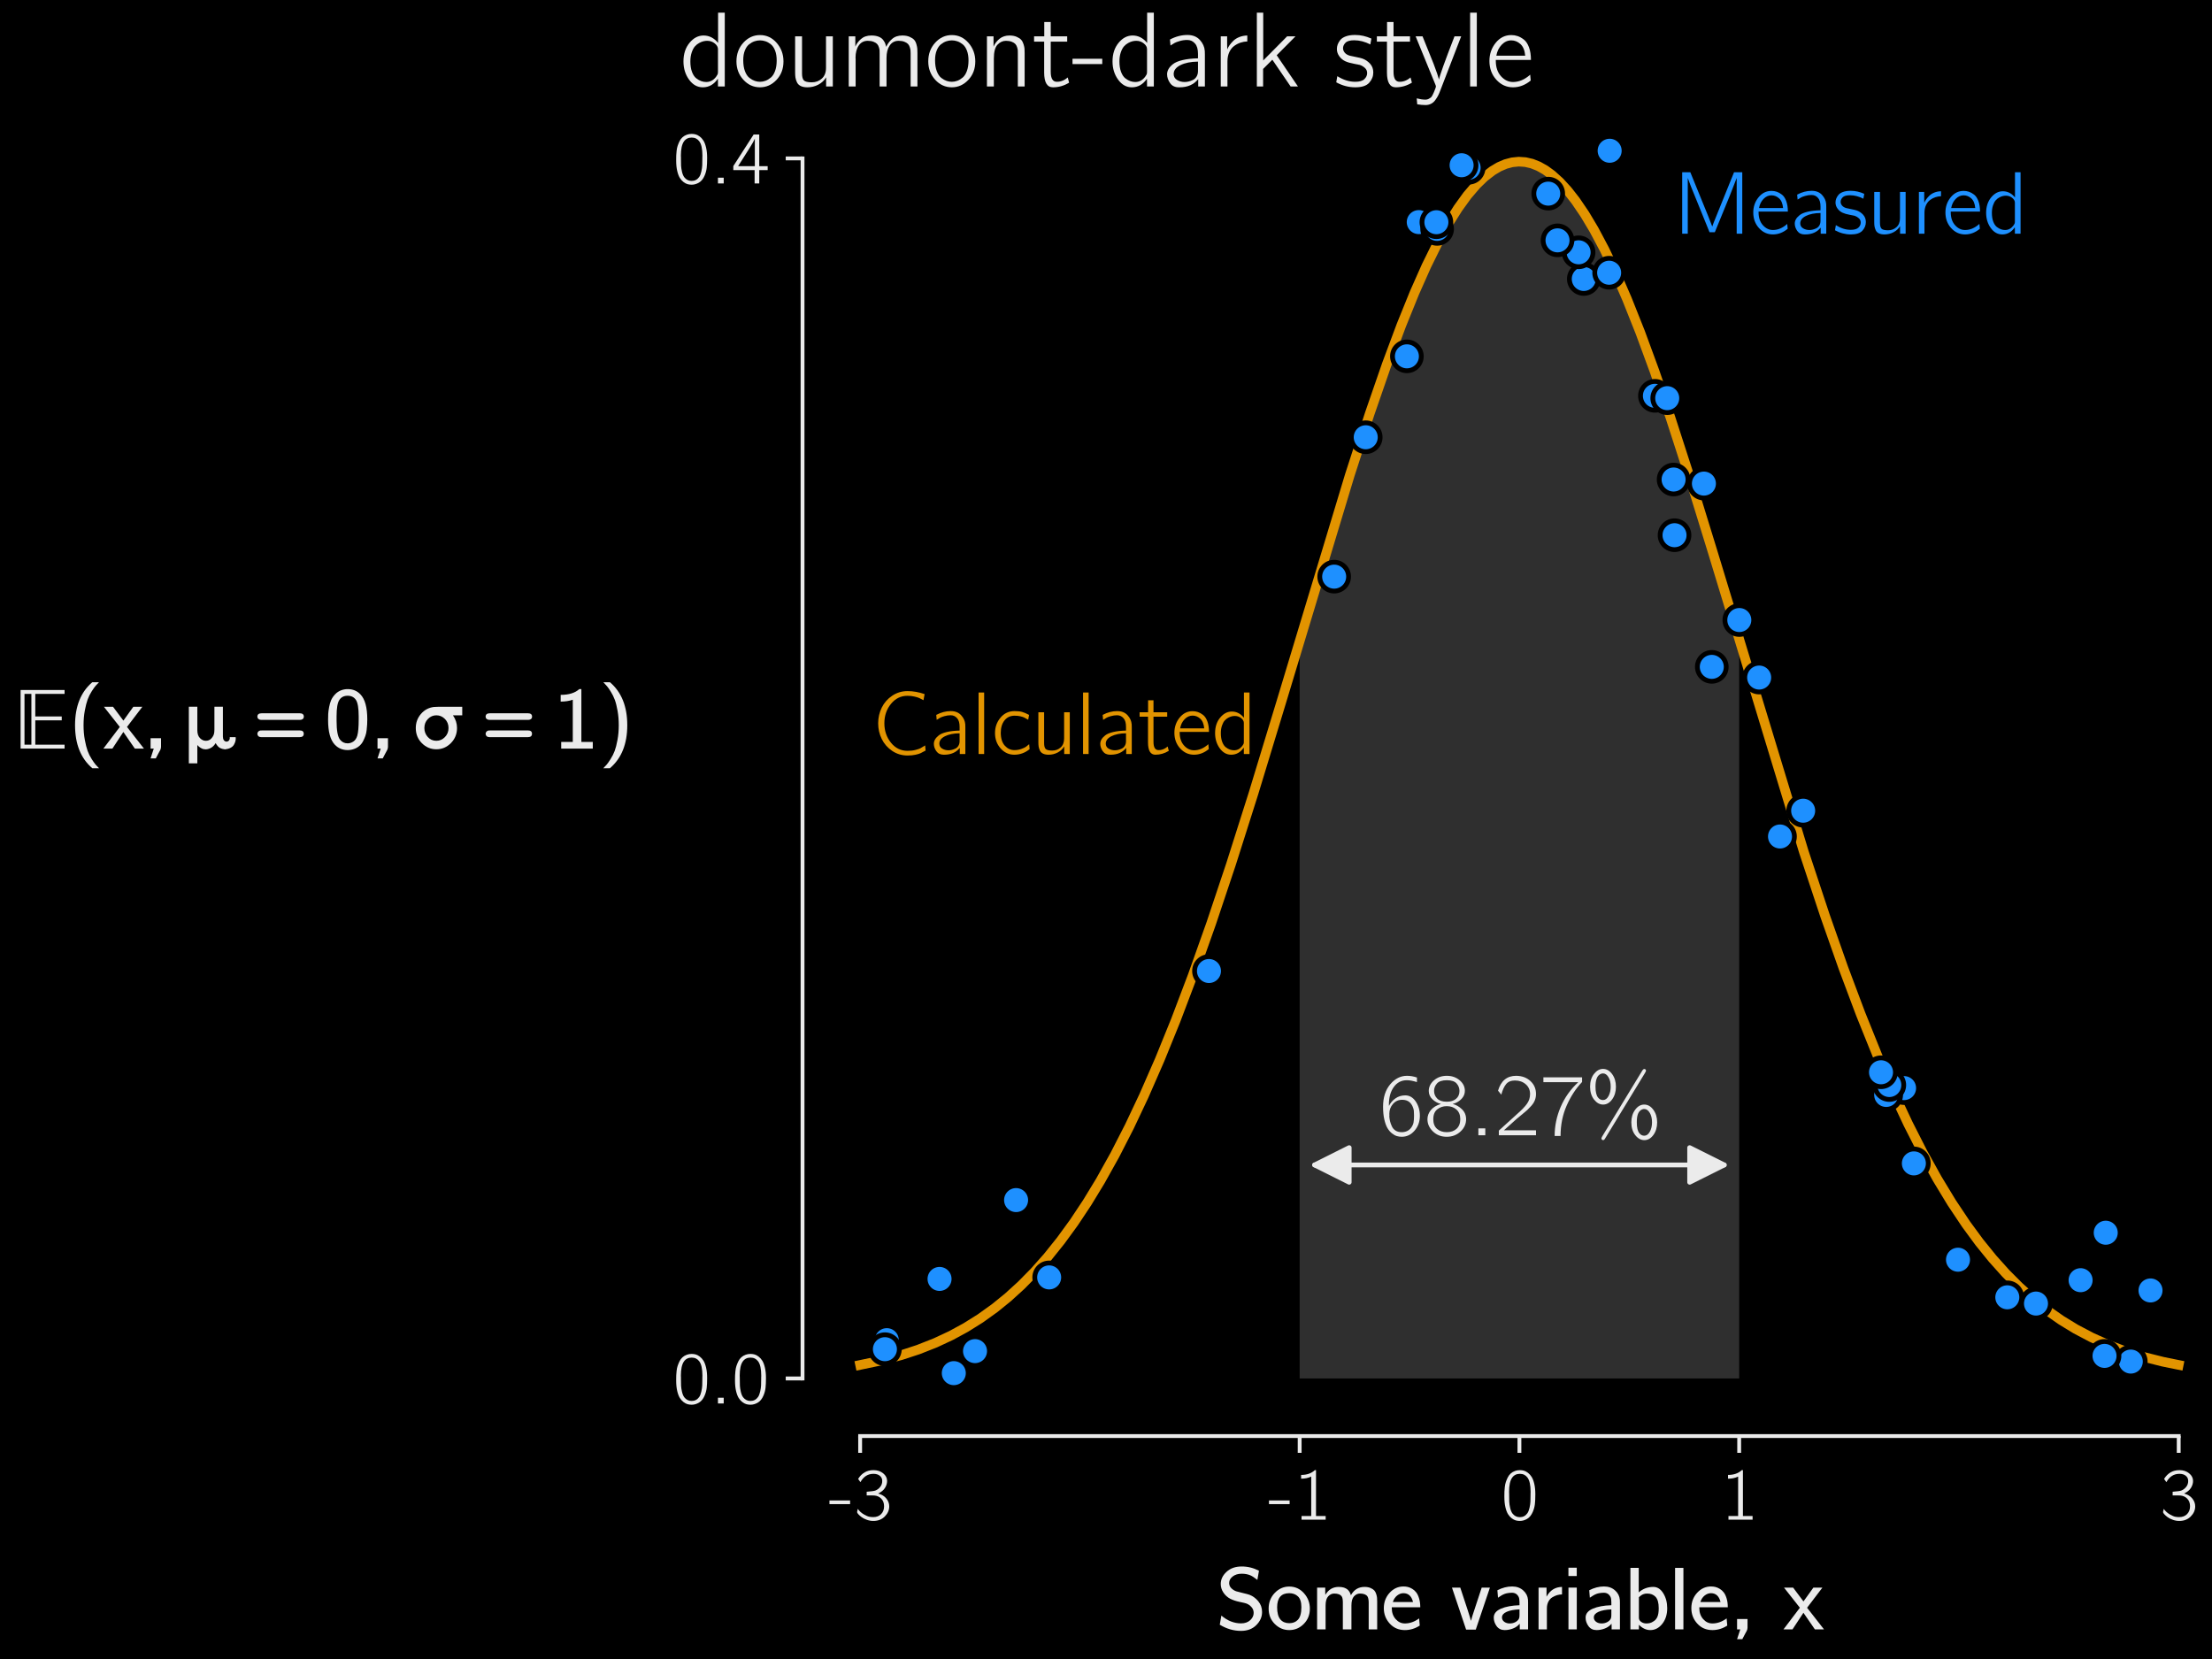<?xml version="1.0" encoding="utf-8" standalone="no"?>
<!DOCTYPE svg PUBLIC "-//W3C//DTD SVG 1.1//EN"
  "http://www.w3.org/Graphics/SVG/1.1/DTD/svg11.dtd">
<svg xmlns:xlink="http://www.w3.org/1999/xlink" width="460.8pt" height="345.6pt" viewBox="0 0 460.8 345.6" xmlns="http://www.w3.org/2000/svg" version="1.1">
 <defs>
  <style type="text/css">*{stroke-linejoin: round; stroke-linecap: butt}</style>
 </defs>
 <g id="figure_1">
  <g id="patch_1">
   <path d="M 0 345.6 
L 460.8 345.6 
L 460.8 0 
L 0 0 
z
"/>
  </g>
  <g id="axes_1">
   <g id="patch_2">
    <path d="M 179.183 287.158 
L 453.864 287.158 
L 453.864 33.003 
L 179.183 33.003 
z
"/>
   </g>
   <g id="PolyCollection_1">
    <path d="M 270.743 287.158 
L 270.743 133.413 
L 271.018 132.489 
L 271.293 131.566 
L 271.568 130.643 
L 271.843 129.72 
L 272.118 128.797 
L 272.393 127.875 
L 272.668 126.953 
L 272.943 126.031 
L 273.218 125.111 
L 273.493 124.19 
L 273.768 123.271 
L 274.043 122.352 
L 274.317 121.434 
L 274.592 120.516 
L 274.867 119.6 
L 275.142 118.685 
L 275.417 117.771 
L 275.692 116.858 
L 275.967 115.947 
L 276.242 115.036 
L 276.517 114.127 
L 276.792 113.22 
L 277.067 112.314 
L 277.342 111.41 
L 277.617 110.507 
L 277.892 109.607 
L 278.167 108.708 
L 278.442 107.811 
L 278.717 106.916 
L 278.992 106.023 
L 279.267 105.132 
L 279.542 104.243 
L 279.817 103.357 
L 280.092 102.473 
L 280.367 101.592 
L 280.641 100.713 
L 280.916 99.836 
L 281.191 98.963 
L 281.466 98.092 
L 281.741 97.224 
L 282.016 96.358 
L 282.291 95.496 
L 282.566 94.637 
L 282.841 93.781 
L 283.116 92.928 
L 283.391 92.078 
L 283.666 91.232 
L 283.941 90.389 
L 284.216 89.55 
L 284.491 88.714 
L 284.766 87.882 
L 285.041 87.054 
L 285.316 86.229 
L 285.591 85.408 
L 285.866 84.592 
L 286.141 83.779 
L 286.416 82.97 
L 286.691 82.166 
L 286.965 81.366 
L 287.24 80.57 
L 287.515 79.779 
L 287.79 78.992 
L 288.065 78.209 
L 288.34 77.431 
L 288.615 76.658 
L 288.89 75.89 
L 289.165 75.127 
L 289.44 74.368 
L 289.715 73.614 
L 289.99 72.866 
L 290.265 72.123 
L 290.54 71.384 
L 290.815 70.652 
L 291.09 69.924 
L 291.365 69.202 
L 291.64 68.485 
L 291.915 67.774 
L 292.19 67.069 
L 292.465 66.369 
L 292.74 65.675 
L 293.014 64.987 
L 293.289 64.305 
L 293.564 63.628 
L 293.839 62.958 
L 294.114 62.294 
L 294.389 61.636 
L 294.664 60.984 
L 294.939 60.339 
L 295.214 59.7 
L 295.489 59.067 
L 295.764 58.441 
L 296.039 57.821 
L 296.314 57.208 
L 296.589 56.602 
L 296.864 56.002 
L 297.139 55.41 
L 297.414 54.824 
L 297.689 54.245 
L 297.964 53.673 
L 298.239 53.108 
L 298.514 52.55 
L 298.789 51.999 
L 299.064 51.456 
L 299.338 50.919 
L 299.613 50.39 
L 299.888 49.869 
L 300.163 49.355 
L 300.438 48.848 
L 300.713 48.349 
L 300.988 47.857 
L 301.263 47.374 
L 301.538 46.897 
L 301.813 46.429 
L 302.088 45.968 
L 302.363 45.515 
L 302.638 45.07 
L 302.913 44.633 
L 303.188 44.204 
L 303.463 43.783 
L 303.738 43.37 
L 304.013 42.965 
L 304.288 42.569 
L 304.563 42.18 
L 304.838 41.8 
L 305.113 41.428 
L 305.388 41.064 
L 305.662 40.709 
L 305.937 40.362 
L 306.212 40.023 
L 306.487 39.693 
L 306.762 39.372 
L 307.037 39.059 
L 307.312 38.754 
L 307.587 38.458 
L 307.862 38.171 
L 308.137 37.893 
L 308.412 37.623 
L 308.687 37.362 
L 308.962 37.109 
L 309.237 36.866 
L 309.512 36.631 
L 309.787 36.405 
L 310.062 36.187 
L 310.337 35.979 
L 310.612 35.78 
L 310.887 35.589 
L 311.162 35.408 
L 311.437 35.235 
L 311.712 35.071 
L 311.986 34.917 
L 312.261 34.771 
L 312.536 34.635 
L 312.811 34.507 
L 313.086 34.389 
L 313.361 34.279 
L 313.636 34.179 
L 313.911 34.087 
L 314.186 34.005 
L 314.461 33.932 
L 314.736 33.868 
L 315.011 33.813 
L 315.286 33.768 
L 315.561 33.731 
L 315.836 33.704 
L 316.111 33.685 
L 316.386 33.676 
L 316.661 33.676 
L 316.936 33.685 
L 317.211 33.704 
L 317.486 33.731 
L 317.761 33.768 
L 318.036 33.813 
L 318.31 33.868 
L 318.585 33.932 
L 318.86 34.005 
L 319.135 34.087 
L 319.41 34.179 
L 319.685 34.279 
L 319.96 34.389 
L 320.235 34.507 
L 320.51 34.635 
L 320.785 34.771 
L 321.06 34.917 
L 321.335 35.071 
L 321.61 35.235 
L 321.885 35.408 
L 322.16 35.589 
L 322.435 35.78 
L 322.71 35.979 
L 322.985 36.187 
L 323.26 36.405 
L 323.535 36.631 
L 323.81 36.866 
L 324.085 37.109 
L 324.359 37.362 
L 324.634 37.623 
L 324.909 37.893 
L 325.184 38.171 
L 325.459 38.458 
L 325.734 38.754 
L 326.009 39.059 
L 326.284 39.372 
L 326.559 39.693 
L 326.834 40.023 
L 327.109 40.362 
L 327.384 40.709 
L 327.659 41.064 
L 327.934 41.428 
L 328.209 41.8 
L 328.484 42.18 
L 328.759 42.569 
L 329.034 42.965 
L 329.309 43.37 
L 329.584 43.783 
L 329.859 44.204 
L 330.134 44.633 
L 330.409 45.07 
L 330.683 45.515 
L 330.958 45.968 
L 331.233 46.429 
L 331.508 46.897 
L 331.783 47.374 
L 332.058 47.857 
L 332.333 48.349 
L 332.608 48.848 
L 332.883 49.355 
L 333.158 49.869 
L 333.433 50.39 
L 333.708 50.919 
L 333.983 51.456 
L 334.258 51.999 
L 334.533 52.55 
L 334.808 53.108 
L 335.083 53.673 
L 335.358 54.245 
L 335.633 54.824 
L 335.908 55.41 
L 336.183 56.002 
L 336.458 56.602 
L 336.733 57.208 
L 337.007 57.821 
L 337.282 58.441 
L 337.557 59.067 
L 337.832 59.7 
L 338.107 60.339 
L 338.382 60.984 
L 338.657 61.636 
L 338.932 62.294 
L 339.207 62.958 
L 339.482 63.628 
L 339.757 64.305 
L 340.032 64.987 
L 340.307 65.675 
L 340.582 66.369 
L 340.857 67.069 
L 341.132 67.774 
L 341.407 68.485 
L 341.682 69.202 
L 341.957 69.924 
L 342.232 70.652 
L 342.507 71.384 
L 342.782 72.123 
L 343.057 72.866 
L 343.331 73.614 
L 343.606 74.368 
L 343.881 75.127 
L 344.156 75.89 
L 344.431 76.658 
L 344.706 77.431 
L 344.981 78.209 
L 345.256 78.992 
L 345.531 79.779 
L 345.806 80.57 
L 346.081 81.366 
L 346.356 82.166 
L 346.631 82.97 
L 346.906 83.779 
L 347.181 84.592 
L 347.456 85.408 
L 347.731 86.229 
L 348.006 87.054 
L 348.281 87.882 
L 348.556 88.714 
L 348.831 89.55 
L 349.106 90.389 
L 349.381 91.232 
L 349.655 92.078 
L 349.93 92.928 
L 350.205 93.781 
L 350.48 94.637 
L 350.755 95.496 
L 351.03 96.358 
L 351.305 97.224 
L 351.58 98.092 
L 351.855 98.963 
L 352.13 99.836 
L 352.405 100.713 
L 352.68 101.592 
L 352.955 102.473 
L 353.23 103.357 
L 353.505 104.243 
L 353.78 105.132 
L 354.055 106.023 
L 354.33 106.916 
L 354.605 107.811 
L 354.88 108.708 
L 355.155 109.607 
L 355.43 110.507 
L 355.704 111.41 
L 355.979 112.314 
L 356.254 113.22 
L 356.529 114.127 
L 356.804 115.036 
L 357.079 115.947 
L 357.354 116.858 
L 357.629 117.771 
L 357.904 118.685 
L 358.179 119.6 
L 358.454 120.516 
L 358.729 121.434 
L 359.004 122.352 
L 359.279 123.271 
L 359.554 124.19 
L 359.829 125.111 
L 360.104 126.031 
L 360.379 126.953 
L 360.654 127.875 
L 360.929 128.797 
L 361.204 129.72 
L 361.479 130.643 
L 361.754 131.566 
L 362.028 132.489 
L 362.303 133.413 
L 362.303 287.158 
L 362.303 287.158 
L 362.028 287.158 
L 361.754 287.158 
L 361.479 287.158 
L 361.204 287.158 
L 360.929 287.158 
L 360.654 287.158 
L 360.379 287.158 
L 360.104 287.158 
L 359.829 287.158 
L 359.554 287.158 
L 359.279 287.158 
L 359.004 287.158 
L 358.729 287.158 
L 358.454 287.158 
L 358.179 287.158 
L 357.904 287.158 
L 357.629 287.158 
L 357.354 287.158 
L 357.079 287.158 
L 356.804 287.158 
L 356.529 287.158 
L 356.254 287.158 
L 355.979 287.158 
L 355.704 287.158 
L 355.43 287.158 
L 355.155 287.158 
L 354.88 287.158 
L 354.605 287.158 
L 354.33 287.158 
L 354.055 287.158 
L 353.78 287.158 
L 353.505 287.158 
L 353.23 287.158 
L 352.955 287.158 
L 352.68 287.158 
L 352.405 287.158 
L 352.13 287.158 
L 351.855 287.158 
L 351.58 287.158 
L 351.305 287.158 
L 351.03 287.158 
L 350.755 287.158 
L 350.48 287.158 
L 350.205 287.158 
L 349.93 287.158 
L 349.655 287.158 
L 349.381 287.158 
L 349.106 287.158 
L 348.831 287.158 
L 348.556 287.158 
L 348.281 287.158 
L 348.006 287.158 
L 347.731 287.158 
L 347.456 287.158 
L 347.181 287.158 
L 346.906 287.158 
L 346.631 287.158 
L 346.356 287.158 
L 346.081 287.158 
L 345.806 287.158 
L 345.531 287.158 
L 345.256 287.158 
L 344.981 287.158 
L 344.706 287.158 
L 344.431 287.158 
L 344.156 287.158 
L 343.881 287.158 
L 343.606 287.158 
L 343.331 287.158 
L 343.057 287.158 
L 342.782 287.158 
L 342.507 287.158 
L 342.232 287.158 
L 341.957 287.158 
L 341.682 287.158 
L 341.407 287.158 
L 341.132 287.158 
L 340.857 287.158 
L 340.582 287.158 
L 340.307 287.158 
L 340.032 287.158 
L 339.757 287.158 
L 339.482 287.158 
L 339.207 287.158 
L 338.932 287.158 
L 338.657 287.158 
L 338.382 287.158 
L 338.107 287.158 
L 337.832 287.158 
L 337.557 287.158 
L 337.282 287.158 
L 337.007 287.158 
L 336.733 287.158 
L 336.458 287.158 
L 336.183 287.158 
L 335.908 287.158 
L 335.633 287.158 
L 335.358 287.158 
L 335.083 287.158 
L 334.808 287.158 
L 334.533 287.158 
L 334.258 287.158 
L 333.983 287.158 
L 333.708 287.158 
L 333.433 287.158 
L 333.158 287.158 
L 332.883 287.158 
L 332.608 287.158 
L 332.333 287.158 
L 332.058 287.158 
L 331.783 287.158 
L 331.508 287.158 
L 331.233 287.158 
L 330.958 287.158 
L 330.683 287.158 
L 330.409 287.158 
L 330.134 287.158 
L 329.859 287.158 
L 329.584 287.158 
L 329.309 287.158 
L 329.034 287.158 
L 328.759 287.158 
L 328.484 287.158 
L 328.209 287.158 
L 327.934 287.158 
L 327.659 287.158 
L 327.384 287.158 
L 327.109 287.158 
L 326.834 287.158 
L 326.559 287.158 
L 326.284 287.158 
L 326.009 287.158 
L 325.734 287.158 
L 325.459 287.158 
L 325.184 287.158 
L 324.909 287.158 
L 324.634 287.158 
L 324.359 287.158 
L 324.085 287.158 
L 323.81 287.158 
L 323.535 287.158 
L 323.26 287.158 
L 322.985 287.158 
L 322.71 287.158 
L 322.435 287.158 
L 322.16 287.158 
L 321.885 287.158 
L 321.61 287.158 
L 321.335 287.158 
L 321.06 287.158 
L 320.785 287.158 
L 320.51 287.158 
L 320.235 287.158 
L 319.96 287.158 
L 319.685 287.158 
L 319.41 287.158 
L 319.135 287.158 
L 318.86 287.158 
L 318.585 287.158 
L 318.31 287.158 
L 318.036 287.158 
L 317.761 287.158 
L 317.486 287.158 
L 317.211 287.158 
L 316.936 287.158 
L 316.661 287.158 
L 316.386 287.158 
L 316.111 287.158 
L 315.836 287.158 
L 315.561 287.158 
L 315.286 287.158 
L 315.011 287.158 
L 314.736 287.158 
L 314.461 287.158 
L 314.186 287.158 
L 313.911 287.158 
L 313.636 287.158 
L 313.361 287.158 
L 313.086 287.158 
L 312.811 287.158 
L 312.536 287.158 
L 312.261 287.158 
L 311.986 287.158 
L 311.712 287.158 
L 311.437 287.158 
L 311.162 287.158 
L 310.887 287.158 
L 310.612 287.158 
L 310.337 287.158 
L 310.062 287.158 
L 309.787 287.158 
L 309.512 287.158 
L 309.237 287.158 
L 308.962 287.158 
L 308.687 287.158 
L 308.412 287.158 
L 308.137 287.158 
L 307.862 287.158 
L 307.587 287.158 
L 307.312 287.158 
L 307.037 287.158 
L 306.762 287.158 
L 306.487 287.158 
L 306.212 287.158 
L 305.937 287.158 
L 305.662 287.158 
L 305.388 287.158 
L 305.113 287.158 
L 304.838 287.158 
L 304.563 287.158 
L 304.288 287.158 
L 304.013 287.158 
L 303.738 287.158 
L 303.463 287.158 
L 303.188 287.158 
L 302.913 287.158 
L 302.638 287.158 
L 302.363 287.158 
L 302.088 287.158 
L 301.813 287.158 
L 301.538 287.158 
L 301.263 287.158 
L 300.988 287.158 
L 300.713 287.158 
L 300.438 287.158 
L 300.163 287.158 
L 299.888 287.158 
L 299.613 287.158 
L 299.338 287.158 
L 299.064 287.158 
L 298.789 287.158 
L 298.514 287.158 
L 298.239 287.158 
L 297.964 287.158 
L 297.689 287.158 
L 297.414 287.158 
L 297.139 287.158 
L 296.864 287.158 
L 296.589 287.158 
L 296.314 287.158 
L 296.039 287.158 
L 295.764 287.158 
L 295.489 287.158 
L 295.214 287.158 
L 294.939 287.158 
L 294.664 287.158 
L 294.389 287.158 
L 294.114 287.158 
L 293.839 287.158 
L 293.564 287.158 
L 293.289 287.158 
L 293.014 287.158 
L 292.74 287.158 
L 292.465 287.158 
L 292.19 287.158 
L 291.915 287.158 
L 291.64 287.158 
L 291.365 287.158 
L 291.09 287.158 
L 290.815 287.158 
L 290.54 287.158 
L 290.265 287.158 
L 289.99 287.158 
L 289.715 287.158 
L 289.44 287.158 
L 289.165 287.158 
L 288.89 287.158 
L 288.615 287.158 
L 288.34 287.158 
L 288.065 287.158 
L 287.79 287.158 
L 287.515 287.158 
L 287.24 287.158 
L 286.965 287.158 
L 286.691 287.158 
L 286.416 287.158 
L 286.141 287.158 
L 285.866 287.158 
L 285.591 287.158 
L 285.316 287.158 
L 285.041 287.158 
L 284.766 287.158 
L 284.491 287.158 
L 284.216 287.158 
L 283.941 287.158 
L 283.666 287.158 
L 283.391 287.158 
L 283.116 287.158 
L 282.841 287.158 
L 282.566 287.158 
L 282.291 287.158 
L 282.016 287.158 
L 281.741 287.158 
L 281.466 287.158 
L 281.191 287.158 
L 280.916 287.158 
L 280.641 287.158 
L 280.367 287.158 
L 280.092 287.158 
L 279.817 287.158 
L 279.542 287.158 
L 279.267 287.158 
L 278.992 287.158 
L 278.717 287.158 
L 278.442 287.158 
L 278.167 287.158 
L 277.892 287.158 
L 277.617 287.158 
L 277.342 287.158 
L 277.067 287.158 
L 276.792 287.158 
L 276.517 287.158 
L 276.242 287.158 
L 275.967 287.158 
L 275.692 287.158 
L 275.417 287.158 
L 275.142 287.158 
L 274.867 287.158 
L 274.592 287.158 
L 274.317 287.158 
L 274.043 287.158 
L 273.768 287.158 
L 273.493 287.158 
L 273.218 287.158 
L 272.943 287.158 
L 272.668 287.158 
L 272.393 287.158 
L 272.118 287.158 
L 271.843 287.158 
L 271.568 287.158 
L 271.293 287.158 
L 271.018 287.158 
L 270.743 287.158 
z
" clip-path="url(#p6522905b44)" style="fill: #ebebeb; fill-opacity: 0.2"/>
   </g>
   <g id="matplotlib.axis_1">
    <g id="xtick_1">
     <g id="line2d_1">
      <defs>
       <path id="m7d017cf7d0" d="M 0 0 
L 0 3.5 
" style="stroke: #ebebeb; stroke-width: 0.8"/>
      </defs>
      <g>
       <use xlink:href="#m7d017cf7d0" x="179.183" y="299.158" style="fill: #ebebeb; stroke: #ebebeb; stroke-width: 0.8"/>
      </g>
     </g>
     <g id="text_1">
      <!-- -3 -->
      <g style="fill: #ebebeb" transform="translate(172.623 316.579) scale(0.15 -0.15)">
       <defs>
        <path id="CMUBright-Roman-2d" d="M 70 1350 
L 70 1670 
L 1862 1670 
L 1862 1350 
L 70 1350 
z
" transform="scale(0.016)"/>
        <path id="CMUBright-Roman-33" d="M 282 653 
Q 282 666 285 685 
Q 288 704 304 774 
Q 320 845 339 941 
Q 557 640 861 464 
Q 1165 288 1341 256 
Q 1517 224 1683 224 
Q 2112 224 2368 486 
Q 2624 749 2624 1165 
Q 2624 1574 2381 1824 
Q 2138 2074 1773 2099 
L 1555 2106 
L 1114 2106 
L 1114 2426 
Q 1709 2470 1862 2528 
Q 2099 2618 2281 2838 
Q 2464 3059 2464 3360 
Q 2464 3642 2256 3811 
Q 2048 3981 1702 3981 
Q 973 3981 570 3258 
L 371 3539 
Q 845 4301 1702 4301 
Q 2202 4301 2544 4025 
Q 2886 3750 2886 3360 
Q 2886 3059 2704 2761 
Q 2522 2464 2106 2272 
Q 2579 2144 2825 1833 
Q 3072 1523 3072 1158 
Q 3072 666 2685 278 
Q 2298 -109 1690 -109 
Q 1402 -109 1126 -9 
Q 851 90 675 221 
Q 499 352 390 473 
Q 282 595 282 653 
z
" transform="scale(0.016)"/>
       </defs>
       <use xlink:href="#CMUBright-Roman-2d"/>
       <use xlink:href="#CMUBright-Roman-33" x="35"/>
      </g>
     </g>
    </g>
    <g id="xtick_2">
     <g id="line2d_2">
      <g>
       <use xlink:href="#m7d017cf7d0" x="270.743" y="299.158" style="fill: #ebebeb; stroke: #ebebeb; stroke-width: 0.8"/>
      </g>
     </g>
     <g id="text_2">
      <!-- -1 -->
      <g style="fill: #ebebeb" transform="translate(264.183 316.579) scale(0.15 -0.15)">
       <defs>
        <path id="CMUBright-Roman-31" d="M 672 3558 
L 672 3885 
Q 1427 3885 1862 4301 
L 1965 4301 
L 1965 320 
L 2803 320 
L 2803 0 
L 710 0 
L 710 320 
L 1549 320 
L 1549 3744 
Q 1178 3558 672 3558 
z
" transform="scale(0.016)"/>
       </defs>
       <use xlink:href="#CMUBright-Roman-2d"/>
       <use xlink:href="#CMUBright-Roman-31" x="35"/>
      </g>
     </g>
    </g>
    <g id="xtick_3">
     <g id="line2d_3">
      <g>
       <use xlink:href="#m7d017cf7d0" x="316.523" y="299.158" style="fill: #ebebeb; stroke: #ebebeb; stroke-width: 0.8"/>
      </g>
     </g>
     <g id="text_3">
      <!-- 0 -->
      <g style="fill: #ebebeb" transform="translate(312.587 316.579) scale(0.15 -0.15)">
       <defs>
        <path id="CMUBright-Roman-30" d="M 333 1984 
L 333 2086 
Q 333 2291 339 2438 
Q 346 2586 371 2832 
Q 397 3078 461 3267 
Q 525 3456 621 3657 
Q 717 3859 880 4006 
Q 1043 4154 1261 4230 
Q 1446 4301 1677 4301 
Q 1856 4301 2025 4256 
Q 2195 4211 2380 4070 
Q 2566 3930 2704 3709 
Q 2842 3488 2931 3104 
Q 3021 2720 3021 2214 
Q 3021 1683 2982 1347 
Q 2944 1011 2803 685 
Q 2618 250 2307 70 
Q 1997 -109 1677 -109 
Q 1498 -109 1328 -64 
Q 1158 -19 972 121 
Q 787 262 649 483 
Q 512 704 422 1091 
Q 333 1478 333 1984 
z
M 742 2413 
Q 742 2374 745 2326 
Q 749 2278 749 2272 
L 749 2150 
Q 749 1779 758 1548 
Q 768 1318 838 1014 
Q 909 710 1037 538 
Q 1286 218 1677 218 
Q 2086 218 2330 557 
Q 2451 730 2518 1037 
Q 2586 1344 2595 1568 
Q 2605 1792 2605 2163 
L 2605 2272 
Q 2605 2278 2608 2323 
Q 2611 2368 2611 2406 
Q 2611 3302 2336 3661 
Q 2099 3981 1677 3981 
Q 1242 3981 1005 3642 
Q 742 3264 742 2413 
z
" transform="scale(0.016)"/>
       </defs>
       <use xlink:href="#CMUBright-Roman-30"/>
      </g>
     </g>
    </g>
    <g id="xtick_4">
     <g id="line2d_4">
      <g>
       <use xlink:href="#m7d017cf7d0" x="362.303" y="299.158" style="fill: #ebebeb; stroke: #ebebeb; stroke-width: 0.8"/>
      </g>
     </g>
     <g id="text_4">
      <!-- 1 -->
      <g style="fill: #ebebeb" transform="translate(358.368 316.579) scale(0.15 -0.15)">
       <use xlink:href="#CMUBright-Roman-31"/>
      </g>
     </g>
    </g>
    <g id="xtick_5">
     <g id="line2d_5">
      <g>
       <use xlink:href="#m7d017cf7d0" x="453.864" y="299.158" style="fill: #ebebeb; stroke: #ebebeb; stroke-width: 0.8"/>
      </g>
     </g>
     <g id="text_5">
      <!-- 3 -->
      <g style="fill: #ebebeb" transform="translate(449.928 316.579) scale(0.15 -0.15)">
       <use xlink:href="#CMUBright-Roman-33"/>
      </g>
     </g>
    </g>
    <g id="text_6">
     <!-- Some variable, $x$ -->
     <g style="fill: #ebebeb" transform="translate(253.253 339.593) scale(0.18 -0.18)">
      <defs>
       <path id="CMUBright-SemiBold-53" d="M 294 339 
L 410 998 
Q 1075 435 1837 435 
Q 2246 435 2496 665 
Q 2746 896 2746 1190 
Q 2746 1440 2586 1616 
Q 2426 1792 2227 1869 
Q 2131 1907 1737 1987 
Q 1344 2067 1049 2217 
Q 755 2368 557 2662 
Q 365 2950 365 3283 
Q 365 3776 784 4163 
Q 1203 4550 1882 4550 
Q 2534 4550 3130 4243 
L 3014 3578 
Q 2694 3834 2490 3917 
Q 2221 4026 1882 4026 
Q 1485 4026 1229 3827 
Q 973 3629 973 3354 
Q 973 3136 1126 2982 
Q 1280 2829 1472 2758 
Q 1562 2726 1942 2636 
Q 2323 2547 2445 2502 
Q 2810 2362 3082 2032 
Q 3354 1702 3354 1254 
Q 3354 723 2934 307 
Q 2515 -109 1830 -109 
Q 1030 -109 294 339 
z
" transform="scale(0.016)"/>
       <path id="CMUBright-SemiBold-6f" d="M 630 390 
Q 186 832 186 1504 
Q 186 2176 627 2637 
Q 1069 3098 1677 3098 
Q 2310 3098 2739 2618 
Q 3168 2138 3168 1498 
Q 3168 838 2726 393 
Q 2285 -51 1677 -51 
Q 1075 -51 630 390 
z
M 800 1594 
Q 800 998 1037 717 
Q 1267 448 1677 448 
Q 2061 448 2291 685 
Q 2554 954 2554 1606 
Q 2554 2150 2307 2384 
Q 2061 2618 1677 2618 
Q 800 2618 800 1594 
z
" transform="scale(0.016)"/>
       <path id="CMUBright-SemiBold-6d" d="M 410 0 
L 410 3021 
L 998 3021 
L 998 2714 
L 1005 2496 
Q 1344 3072 1971 3072 
Q 2080 3072 2176 3059 
Q 2272 3046 2345 3024 
Q 2419 3002 2483 2966 
Q 2547 2931 2592 2899 
Q 2637 2867 2675 2819 
Q 2714 2771 2736 2739 
Q 2758 2707 2784 2656 
Q 2810 2605 2816 2582 
Q 2822 2560 2838 2518 
Q 2854 2477 2854 2470 
Q 3187 3072 3840 3072 
Q 4090 3072 4272 2995 
Q 4454 2918 4544 2819 
Q 4634 2720 4685 2557 
Q 4736 2394 4745 2285 
Q 4755 2176 4755 2016 
L 4755 0 
L 4141 0 
L 4141 1984 
Q 4128 2278 4045 2394 
Q 3898 2592 3507 2592 
Q 3264 2592 3078 2390 
Q 2893 2189 2893 1728 
L 2893 0 
L 2272 0 
L 2272 1984 
Q 2266 2266 2195 2374 
Q 2054 2592 1645 2592 
Q 1402 2592 1213 2390 
Q 1024 2189 1024 1728 
L 1024 0 
L 410 0 
z
" transform="scale(0.016)"/>
       <path id="CMUBright-SemiBold-65" d="M 186 1530 
Q 186 2189 605 2646 
Q 1024 3104 1606 3104 
Q 1766 3104 1920 3069 
Q 2074 3034 2243 2931 
Q 2413 2829 2534 2669 
Q 2656 2509 2739 2233 
Q 2822 1958 2822 1600 
L 762 1600 
L 762 1536 
Q 762 1062 1040 745 
Q 1318 429 1709 429 
Q 2240 429 2739 794 
L 2784 275 
Q 2278 -51 1709 -51 
Q 1043 -51 614 419 
Q 186 890 186 1530 
z
M 838 1978 
L 2298 1978 
Q 2144 2618 1600 2618 
Q 1363 2618 1148 2448 
Q 934 2278 838 1978 
z
" transform="scale(0.016)"/>
       <path id="CMUBright-SemiBold-20" transform="scale(0.016)"/>
       <path id="CMUBright-SemiBold-76" d="M 90 3021 
L 691 3021 
Q 1389 934 1466 614 
L 1562 960 
L 2240 3021 
L 2835 3021 
L 1811 -19 
L 1114 -19 
L 90 3021 
z
" transform="scale(0.016)"/>
       <path id="CMUBright-SemiBold-61" d="M 250 851 
Q 250 1274 771 1498 
Q 1293 1722 2112 1747 
L 2112 1971 
Q 2112 2234 2048 2355 
Q 1894 2650 1568 2650 
Q 1242 2643 1037 2566 
Q 832 2490 557 2291 
L 512 2829 
Q 1043 3104 1581 3104 
Q 2061 3104 2377 2822 
Q 2694 2541 2726 2144 
L 2733 1933 
L 2733 0 
L 2131 0 
L 2131 230 
L 2125 410 
Q 1946 186 1648 67 
Q 1350 -51 1043 -51 
Q 666 -51 458 233 
Q 250 518 250 851 
z
M 845 864 
Q 845 672 1008 550 
Q 1171 429 1408 429 
Q 1626 429 1811 525 
Q 1997 621 2074 781 
Q 2112 864 2112 1043 
L 2112 1446 
Q 1523 1421 1184 1270 
Q 845 1120 845 864 
z
" transform="scale(0.016)"/>
       <path id="CMUBright-SemiBold-72" d="M 416 0 
L 416 3021 
L 992 3021 
L 992 2368 
Q 1370 3059 2112 3072 
L 2112 2528 
Q 1939 2528 1769 2480 
Q 1600 2432 1421 2326 
Q 1242 2221 1130 2013 
Q 1018 1805 1018 1517 
L 1018 0 
L 416 0 
z
" transform="scale(0.016)"/>
       <path id="CMUBright-SemiBold-69" d="M 414 3859 
L 414 4461 
L 1016 4461 
L 1016 3859 
L 414 3859 
z
M 416 0 
L 416 3021 
L 1018 3021 
L 1018 0 
L 416 0 
z
" transform="scale(0.016)"/>
       <path id="CMUBright-SemiBold-62" d="M 416 0 
L 416 4448 
L 1018 4448 
L 1018 2675 
Q 1466 3072 2074 3072 
Q 2509 3072 2793 2611 
Q 3078 2150 3078 1530 
Q 3078 851 2720 400 
Q 2362 -51 1856 -51 
Q 1414 -51 1030 333 
L 1030 0 
L 416 0 
z
M 1030 832 
Q 1030 659 1193 544 
Q 1357 429 1562 429 
Q 1690 429 1821 457 
Q 1952 486 2118 601 
Q 2285 717 2368 909 
Q 2464 1133 2464 1530 
Q 2464 2118 2227 2362 
Q 2003 2592 1632 2592 
Q 1555 2592 1488 2582 
Q 1421 2573 1366 2550 
Q 1312 2528 1270 2509 
Q 1229 2490 1184 2454 
Q 1139 2419 1120 2403 
Q 1101 2387 1062 2355 
L 1030 2323 
L 1030 832 
z
" transform="scale(0.016)"/>
       <path id="CMUBright-SemiBold-6c" d="M 416 0 
L 416 4448 
L 1018 4448 
L 1018 0 
L 416 0 
z
" transform="scale(0.016)"/>
       <path id="CMUBright-SemiBold-2c" d="M 550 0 
L 550 749 
L 1306 749 
L 1306 109 
Q 1299 32 1283 -22 
Q 1267 -77 1238 -128 
Q 1210 -179 1117 -348 
Q 1024 -518 928 -710 
L 550 -710 
L 781 0 
L 550 0 
z
" transform="scale(0.016)"/>
       <path id="CMUBright-SemiBold-78" d="M 0 0 
L 1184 1562 
L 1184 1568 
L 38 3021 
L 698 3021 
L 1446 2022 
L 2163 3021 
L 2816 3021 
L 1709 1568 
L 1709 1562 
L 2931 0 
L 2272 0 
L 1446 1197 
L 1440 1197 
L 653 0 
L 0 0 
z
" transform="scale(0.016)"/>
      </defs>
      <use xlink:href="#CMUBright-SemiBold-53" transform="translate(0 0.906)"/>
      <use xlink:href="#CMUBright-SemiBold-6f" transform="translate(58.3 0.906)"/>
      <use xlink:href="#CMUBright-SemiBold-6d" transform="translate(110.8 0.906)"/>
      <use xlink:href="#CMUBright-SemiBold-65" transform="translate(191.6 0.906)"/>
      <use xlink:href="#CMUBright-SemiBold-20" transform="translate(238.7 0.906)"/>
      <use xlink:href="#CMUBright-SemiBold-76" transform="translate(272 0.906)"/>
      <use xlink:href="#CMUBright-SemiBold-61" transform="translate(317.8 0.906)"/>
      <use xlink:href="#CMUBright-SemiBold-72" transform="translate(367 0.906)"/>
      <use xlink:href="#CMUBright-SemiBold-69" transform="translate(401.6 0.906)"/>
      <use xlink:href="#CMUBright-SemiBold-61" transform="translate(424.1 0.906)"/>
      <use xlink:href="#CMUBright-SemiBold-62" transform="translate(473.3 0.906)"/>
      <use xlink:href="#CMUBright-SemiBold-6c" transform="translate(525 0.906)"/>
      <use xlink:href="#CMUBright-SemiBold-65" transform="translate(547.5 0.906)"/>
      <use xlink:href="#CMUBright-SemiBold-2c" transform="translate(594.6 0.906)"/>
      <use xlink:href="#CMUBright-SemiBold-20" transform="translate(623.8 0.906)"/>
      <use xlink:href="#CMUBright-SemiBold-78" transform="translate(657.1 0.906)"/>
     </g>
    </g>
   </g>
   <g id="matplotlib.axis_2">
    <g id="ytick_1">
     <g id="line2d_6">
      <defs>
       <path id="ma70db6ed74" d="M 0 0 
L -3.5 0 
" style="stroke: #ebebeb; stroke-width: 0.8"/>
      </defs>
      <g>
       <use xlink:href="#ma70db6ed74" x="167.183" y="287.158" style="fill: #ebebeb; stroke: #ebebeb; stroke-width: 0.8"/>
      </g>
     </g>
     <g id="text_7">
      <!-- 0.0 -->
      <g style="fill: #ebebeb" transform="translate(140.06 292.368) scale(0.15 -0.15)">
       <defs>
        <path id="CMUBright-Roman-2e" d="M 678 0 
L 678 499 
L 1178 499 
L 1178 0 
L 678 0 
z
" transform="scale(0.016)"/>
       </defs>
       <use xlink:href="#CMUBright-Roman-30"/>
       <use xlink:href="#CMUBright-Roman-2e" x="52.5"/>
       <use xlink:href="#CMUBright-Roman-30" x="81.7"/>
      </g>
     </g>
    </g>
    <g id="ytick_2">
     <g id="line2d_7">
      <g>
       <use xlink:href="#ma70db6ed74" x="167.183" y="33.003" style="fill: #ebebeb; stroke: #ebebeb; stroke-width: 0.8"/>
      </g>
     </g>
     <g id="text_8">
      <!-- 0.4 -->
      <g style="fill: #ebebeb" transform="translate(140.06 38.214) scale(0.15 -0.15)">
       <defs>
        <path id="CMUBright-Roman-34" d="M 186 1158 
L 186 1504 
L 1952 4250 
L 2438 4250 
L 2438 1498 
L 3168 1498 
L 3168 1158 
L 2438 1158 
L 2438 0 
L 2035 0 
L 2035 1158 
L 186 1158 
z
M 602 1498 
L 2054 1498 
L 2054 3885 
Q 1971 3667 1606 3085 
L 602 1498 
z
" transform="scale(0.016)"/>
       </defs>
       <use xlink:href="#CMUBright-Roman-30"/>
       <use xlink:href="#CMUBright-Roman-2e" x="52.5"/>
       <use xlink:href="#CMUBright-Roman-34" x="81.7"/>
      </g>
     </g>
    </g>
    <g id="text_9">
     <!-- $\mathbb{E}(x,\mu=0, \sigma=1)$ -->
     <g style="fill: #ebebeb" transform="translate(3 155.941) scale(0.18 -0.18)">
      <defs>
       <path id="STIXGeneral-Regular-1d53c" d="M 3629 0 
L 448 0 
L 448 4237 
L 3629 4237 
L 3629 3955 
L 1510 3955 
L 1510 2323 
L 3424 2323 
L 3424 2042 
L 1510 2042 
L 1510 282 
L 3629 282 
L 3629 0 
z
M 1229 282 
L 1229 3955 
L 730 3955 
L 730 282 
L 1229 282 
z
" transform="scale(0.016)"/>
       <path id="CMUBright-SemiBold-28" d="M 1747 -1421 
Q 499 -358 499 1690 
Q 499 3738 1747 4800 
L 2234 4800 
Q 2086 4653 1990 4544 
Q 1894 4435 1708 4147 
Q 1523 3859 1411 3552 
Q 1299 3245 1206 2752 
Q 1114 2259 1114 1689 
Q 1114 1120 1206 627 
Q 1299 134 1411 -173 
Q 1523 -480 1708 -768 
Q 1894 -1056 1990 -1165 
Q 2086 -1274 2234 -1421 
L 1747 -1421 
z
" transform="scale(0.016)"/>
       <path id="CMUBright-SemiBold-3bc" d="M 275 -1069 
L 275 3027 
L 890 3027 
L 890 1325 
Q 890 947 1082 755 
Q 1274 563 1504 563 
Q 1741 563 1891 720 
Q 2042 877 2093 1062 
Q 2125 1171 2125 1402 
L 2125 3027 
L 2739 3027 
L 2739 877 
Q 2739 538 2995 499 
Q 3104 506 3171 579 
Q 3238 653 3238 749 
L 3232 826 
L 3661 826 
Q 3661 806 3664 774 
Q 3667 742 3667 723 
Q 3667 621 3638 515 
Q 3610 410 3536 278 
Q 3462 147 3296 57 
Q 3130 -32 2893 -58 
Q 2682 -38 2518 51 
Q 2355 141 2214 397 
Q 1971 -19 1504 -58 
Q 1389 -51 1321 -35 
Q 1254 -19 1129 51 
Q 1005 122 890 256 
L 890 -1069 
L 275 -1069 
z
" transform="scale(0.016)"/>
       <path id="CMUBright-SemiBold-3d" d="M 371 1069 
Q 371 1146 425 1216 
Q 480 1286 576 1306 
Q 627 1312 730 1312 
L 3437 1312 
Q 3725 1312 3725 1069 
Q 3725 826 3424 826 
L 666 826 
Q 493 832 432 909 
Q 371 986 371 1069 
z
M 371 2310 
Q 371 2554 691 2554 
L 3424 2554 
Q 3731 2554 3731 2310 
Q 3731 2259 3715 2214 
Q 3699 2170 3628 2122 
Q 3558 2074 3437 2074 
L 659 2074 
Q 544 2074 473 2125 
Q 403 2176 387 2221 
Q 371 2266 371 2310 
z
" transform="scale(0.016)"/>
       <path id="CMUBright-SemiBold-30" d="M 256 2061 
Q 256 2317 265 2505 
Q 275 2694 329 2992 
Q 384 3290 477 3504 
Q 570 3718 762 3923 
Q 954 4128 1222 4224 
Q 1440 4301 1677 4301 
Q 2234 4301 2592 3923 
Q 3091 3411 3091 2106 
Q 3091 1901 3081 1744 
Q 3072 1587 3046 1347 
Q 3021 1107 2953 918 
Q 2886 730 2787 534 
Q 2688 339 2518 192 
Q 2349 45 2125 -32 
Q 1907 -109 1670 -109 
Q 1114 -109 742 282 
Q 256 794 256 2061 
z
M 870 1997 
Q 870 966 1114 653 
Q 1325 378 1670 378 
Q 1882 378 2080 506 
Q 2278 634 2368 934 
Q 2470 1274 2470 2131 
L 2470 2323 
Q 2470 3232 2265 3526 
Q 2061 3821 1670 3821 
Q 1267 3821 1069 3514 
Q 870 3219 870 2342 
L 870 1997 
z
" transform="scale(0.016)"/>
       <path id="CMUBright-SemiBold-3c3" d="M 275 1485 
Q 275 2067 646 2502 
Q 1018 2938 1581 3008 
Q 1677 3021 1875 3021 
L 3635 3021 
L 3635 2406 
L 2963 2406 
Q 3258 1978 3258 1491 
Q 3258 845 2816 397 
Q 2374 -51 1766 -51 
Q 1158 -51 716 390 
Q 275 832 275 1485 
z
M 896 1485 
Q 896 1114 1142 838 
Q 1389 563 1766 563 
Q 2118 563 2380 828 
Q 2643 1094 2643 1485 
Q 2643 1882 2380 2144 
Q 2118 2406 1766 2406 
Q 1414 2406 1155 2144 
Q 896 1882 896 1485 
z
" transform="scale(0.016)"/>
       <path id="CMUBright-SemiBold-31" d="M 570 3398 
L 570 3885 
Q 1459 3885 1914 4301 
L 2067 4301 
L 2067 480 
L 2893 480 
L 2893 0 
L 608 0 
L 608 480 
L 1446 480 
L 1446 3533 
Q 1062 3398 570 3398 
z
" transform="scale(0.016)"/>
       <path id="CMUBright-SemiBold-29" d="M 371 -1421 
Q 525 -1267 614 -1164 
Q 704 -1062 893 -768 
Q 1082 -474 1194 -173 
Q 1306 128 1398 624 
Q 1491 1120 1491 1690 
Q 1491 2246 1404 2732 
Q 1318 3219 1206 3523 
Q 1094 3827 921 4105 
Q 749 4384 646 4502 
Q 544 4621 416 4755 
Q 384 4787 371 4800 
L 851 4800 
Q 2106 3731 2106 1689 
Q 2106 -352 851 -1421 
L 371 -1421 
z
" transform="scale(0.016)"/>
      </defs>
      <use xlink:href="#STIXGeneral-Regular-1d53c"/>
      <use xlink:href="#CMUBright-SemiBold-28" transform="translate(62.2 0)"/>
      <use xlink:href="#CMUBright-SemiBold-78" transform="translate(103 0)"/>
      <use xlink:href="#CMUBright-SemiBold-2c" transform="translate(148.8 0)"/>
      <use xlink:href="#CMUBright-SemiBold-3bc" transform="translate(197.482 0)"/>
      <use xlink:href="#CMUBright-SemiBold-3d" transform="translate(275.265 0)"/>
      <use xlink:href="#CMUBright-SemiBold-30" transform="translate(358.947 0)"/>
      <use xlink:href="#CMUBright-SemiBold-2c" transform="translate(411.447 0)"/>
      <use xlink:href="#CMUBright-SemiBold-3c3" transform="translate(460.13 0)"/>
      <use xlink:href="#CMUBright-SemiBold-3d" transform="translate(539.412 0)"/>
      <use xlink:href="#CMUBright-SemiBold-31" transform="translate(623.094 0)"/>
      <use xlink:href="#CMUBright-SemiBold-29" transform="translate(675.594 0)"/>
     </g>
    </g>
   </g>
   <g id="line2d_8">
    <path d="M 179.183 284.342 
L 183.582 283.418 
L 187.706 282.32 
L 191.281 281.149 
L 194.855 279.741 
L 198.155 278.199 
L 201.179 276.553 
L 204.204 274.66 
L 207.228 272.493 
L 209.978 270.262 
L 212.727 267.762 
L 215.477 264.973 
L 218.226 261.874 
L 220.976 258.445 
L 223.726 254.67 
L 226.475 250.53 
L 229.225 246.011 
L 232.249 240.588 
L 235.274 234.68 
L 238.298 228.281 
L 241.598 220.737 
L 244.897 212.616 
L 248.472 203.187 
L 252.321 192.343 
L 256.445 180.01 
L 261.12 165.283 
L 266.894 146.311 
L 281.191 98.963 
L 285.316 86.229 
L 288.89 75.89 
L 291.915 67.774 
L 294.664 60.984 
L 297.139 55.41 
L 299.613 50.39 
L 301.813 46.429 
L 303.738 43.37 
L 305.662 40.709 
L 307.587 38.458 
L 309.237 36.866 
L 310.887 35.589 
L 312.261 34.771 
L 313.636 34.179 
L 315.011 33.813 
L 316.386 33.676 
L 317.761 33.768 
L 319.135 34.087 
L 320.51 34.635 
L 321.885 35.408 
L 323.26 36.405 
L 324.909 37.893 
L 326.559 39.693 
L 328.209 41.8 
L 330.134 44.633 
L 332.058 47.857 
L 334.258 51.999 
L 336.458 56.602 
L 338.932 62.294 
L 341.682 69.202 
L 344.706 77.431 
L 348.006 87.054 
L 351.855 98.963 
L 356.804 115.036 
L 375.776 177.464 
L 380.176 190.739 
L 384.025 201.68 
L 387.599 211.207 
L 391.174 220.082 
L 394.473 227.674 
L 397.498 234.119 
L 400.522 240.071 
L 403.547 245.538 
L 406.571 250.53 
L 409.596 255.063 
L 412.345 258.804 
L 415.095 262.198 
L 417.845 265.266 
L 420.594 268.025 
L 423.344 270.497 
L 426.368 272.908 
L 429.393 275.024 
L 432.417 276.87 
L 435.717 278.608 
L 439.016 280.089 
L 442.591 281.439 
L 446.44 282.637 
L 450.564 283.671 
L 453.864 284.342 
L 453.864 284.342 
" style="fill: none; stroke: #e29400; stroke-width: 2; stroke-linecap: square"/>
   </g>
   <g id="line2d_9">
    <defs>
     <path id="m0b635d8720" d="M 0 3 
C 0.796 3 1.559 2.684 2.121 2.121 
C 2.684 1.559 3 0.796 3 0 
C 3 -0.796 2.684 -1.559 2.121 -2.121 
C 1.559 -2.684 0.796 -3 0 -3 
C -0.796 -3 -1.559 -2.684 -2.121 -2.121 
C -2.684 -1.559 -3 -0.796 -3 0 
C -3 0.796 -2.684 1.559 -2.121 2.121 
C -1.559 2.684 -0.796 3 0 3 
z
" style="stroke: #000000"/>
    </defs>
    <g>
     <use xlink:href="#m0b635d8720" x="329.931" y="58.115" style="fill: #1e90ff; stroke: #000000"/>
     <use xlink:href="#m0b635d8720" x="375.632" y="168.885" style="fill: #1e90ff; stroke: #000000"/>
     <use xlink:href="#m0b635d8720" x="344.75" y="82.459" style="fill: #1e90ff; stroke: #000000"/>
     <use xlink:href="#m0b635d8720" x="328.852" y="52.56" style="fill: #1e90ff; stroke: #000000"/>
     <use xlink:href="#m0b635d8720" x="295.553" y="46.268" style="fill: #1e90ff; stroke: #000000"/>
     <use xlink:href="#m0b635d8720" x="356.598" y="138.92" style="fill: #1e90ff; stroke: #000000"/>
     <use xlink:href="#m0b635d8720" x="299.38" y="47.681" style="fill: #1e90ff; stroke: #000000"/>
     <use xlink:href="#m0b635d8720" x="424.136" y="271.556" style="fill: #1e90ff; stroke: #000000"/>
     <use xlink:href="#m0b635d8720" x="443.883" y="283.641" style="fill: #1e90ff; stroke: #000000"/>
     <use xlink:href="#m0b635d8720" x="284.507" y="91.089" style="fill: #1e90ff; stroke: #000000"/>
     <use xlink:href="#m0b635d8720" x="396.655" y="226.671" style="fill: #1e90ff; stroke: #000000"/>
     <use xlink:href="#m0b635d8720" x="324.46" y="50.068" style="fill: #1e90ff; stroke: #000000"/>
     <use xlink:href="#m0b635d8720" x="335.214" y="56.816" style="fill: #1e90ff; stroke: #000000"/>
     <use xlink:href="#m0b635d8720" x="433.427" y="266.687" style="fill: #1e90ff; stroke: #000000"/>
     <use xlink:href="#m0b635d8720" x="198.695" y="286.051" style="fill: #1e90ff; stroke: #000000"/>
     <use xlink:href="#m0b635d8720" x="203.115" y="281.463" style="fill: #1e90ff; stroke: #000000"/>
     <use xlink:href="#m0b635d8720" x="184.736" y="279.179" style="fill: #1e90ff; stroke: #000000"/>
     <use xlink:href="#m0b635d8720" x="407.888" y="262.42" style="fill: #1e90ff; stroke: #000000"/>
     <use xlink:href="#m0b635d8720" x="392.928" y="228.097" style="fill: #1e90ff; stroke: #000000"/>
     <use xlink:href="#m0b635d8720" x="418.159" y="270.254" style="fill: #1e90ff; stroke: #000000"/>
     <use xlink:href="#m0b635d8720" x="447.991" y="268.825" style="fill: #1e90ff; stroke: #000000"/>
     <use xlink:href="#m0b635d8720" x="398.696" y="242.356" style="fill: #1e90ff; stroke: #000000"/>
     <use xlink:href="#m0b635d8720" x="305.942" y="34.95" style="fill: #1e90ff; stroke: #000000"/>
     <use xlink:href="#m0b635d8720" x="393.579" y="226.031" style="fill: #1e90ff; stroke: #000000"/>
     <use xlink:href="#m0b635d8720" x="211.67" y="250" style="fill: #1e90ff; stroke: #000000"/>
     <use xlink:href="#m0b635d8720" x="354.957" y="100.741" style="fill: #1e90ff; stroke: #000000"/>
     <use xlink:href="#m0b635d8720" x="218.559" y="266.107" style="fill: #1e90ff; stroke: #000000"/>
     <use xlink:href="#m0b635d8720" x="438.665" y="256.799" style="fill: #1e90ff; stroke: #000000"/>
     <use xlink:href="#m0b635d8720" x="322.525" y="40.338" style="fill: #1e90ff; stroke: #000000"/>
     <use xlink:href="#m0b635d8720" x="293.082" y="74.231" style="fill: #1e90ff; stroke: #000000"/>
     <use xlink:href="#m0b635d8720" x="251.851" y="202.281" style="fill: #1e90ff; stroke: #000000"/>
     <use xlink:href="#m0b635d8720" x="391.85" y="223.373" style="fill: #1e90ff; stroke: #000000"/>
     <use xlink:href="#m0b635d8720" x="304.479" y="34.422" style="fill: #1e90ff; stroke: #000000"/>
     <use xlink:href="#m0b635d8720" x="335.321" y="31.406" style="fill: #1e90ff; stroke: #000000"/>
     <use xlink:href="#m0b635d8720" x="184.344" y="281.061" style="fill: #1e90ff; stroke: #000000"/>
     <use xlink:href="#m0b635d8720" x="348.836" y="111.494" style="fill: #1e90ff; stroke: #000000"/>
     <use xlink:href="#m0b635d8720" x="347.314" y="82.945" style="fill: #1e90ff; stroke: #000000"/>
     <use xlink:href="#m0b635d8720" x="348.643" y="99.894" style="fill: #1e90ff; stroke: #000000"/>
     <use xlink:href="#m0b635d8720" x="438.412" y="282.459" style="fill: #1e90ff; stroke: #000000"/>
     <use xlink:href="#m0b635d8720" x="366.466" y="141.147" style="fill: #1e90ff; stroke: #000000"/>
     <use xlink:href="#m0b635d8720" x="277.933" y="120.126" style="fill: #1e90ff; stroke: #000000"/>
     <use xlink:href="#m0b635d8720" x="299.227" y="46.292" style="fill: #1e90ff; stroke: #000000"/>
     <use xlink:href="#m0b635d8720" x="370.809" y="174.257" style="fill: #1e90ff; stroke: #000000"/>
     <use xlink:href="#m0b635d8720" x="195.725" y="266.423" style="fill: #1e90ff; stroke: #000000"/>
     <use xlink:href="#m0b635d8720" x="362.331" y="129.164" style="fill: #1e90ff; stroke: #000000"/>
    </g>
   </g>
   <g id="patch_3">
    <path d="M 167.183 287.158 
L 167.183 33.003 
" style="fill: none; stroke: #ebebeb; stroke-width: 0.8; stroke-linejoin: miter; stroke-linecap: square"/>
   </g>
   <g id="patch_4">
    <path d="M 179.183 299.158 
L 453.864 299.158 
" style="fill: none; stroke: #ebebeb; stroke-width: 0.8; stroke-linejoin: miter; stroke-linecap: square"/>
   </g>
   <g id="text_10">
    <!-- Calculated -->
    <g style="fill: #e29400" transform="translate(181.448 157.074) scale(0.18 -0.18)">
     <defs>
      <path id="CMUBright-Roman-43" d="M 777 1085 
Q 518 1613 518 2221 
Q 518 2829 777 3357 
Q 1037 3885 1533 4217 
Q 2029 4550 2643 4550 
Q 3251 4550 3878 4333 
L 3795 3891 
Q 3597 4000 3485 4051 
Q 3373 4102 3136 4156 
Q 2899 4211 2637 4211 
Q 1920 4211 1443 3625 
Q 966 3040 966 2221 
Q 966 1414 1440 822 
Q 1914 230 2643 230 
Q 2970 230 3222 297 
Q 3475 365 3568 413 
Q 3661 461 3917 621 
L 3949 250 
Q 3718 122 3590 61 
Q 3462 0 3212 -54 
Q 2963 -109 2643 -109 
Q 2029 -109 1533 224 
Q 1037 557 777 1085 
z
" transform="scale(0.016)"/>
      <path id="CMUBright-Roman-61" d="M 352 736 
Q 352 896 435 1046 
Q 518 1197 707 1347 
Q 896 1498 1283 1590 
Q 1670 1683 2214 1696 
L 2214 1965 
Q 2214 2381 2042 2579 
Q 1856 2803 1568 2803 
Q 1331 2803 1107 2736 
Q 883 2669 809 2624 
Q 736 2579 557 2470 
L 525 2829 
Q 1043 3104 1574 3104 
Q 2054 3104 2326 2806 
Q 2598 2509 2624 2144 
L 2630 1926 
L 2630 0 
L 2227 0 
L 2227 442 
Q 1830 -51 1107 -51 
L 1062 -51 
Q 710 -51 531 205 
Q 352 461 352 736 
z
M 749 749 
Q 749 518 950 393 
Q 1152 269 1408 269 
Q 1523 269 1644 297 
Q 1766 326 1904 390 
Q 2042 454 2128 595 
Q 2214 736 2214 928 
L 2214 1498 
Q 1568 1491 1158 1286 
Q 749 1082 749 749 
z
" transform="scale(0.016)"/>
      <path id="CMUBright-Roman-6c" d="M 512 0 
L 512 4448 
L 915 4448 
L 915 0 
L 512 0 
z
" transform="scale(0.016)"/>
      <path id="CMUBright-Roman-63" d="M 294 1517 
Q 294 2157 691 2630 
Q 1088 3104 1709 3104 
Q 2042 3104 2250 3046 
Q 2458 2989 2758 2829 
L 2694 2477 
Q 2502 2592 2403 2640 
Q 2304 2688 2125 2729 
Q 1946 2771 1709 2771 
Q 1254 2771 982 2432 
Q 710 2093 710 1523 
Q 717 915 1008 598 
Q 1299 282 1696 282 
Q 1958 282 2192 365 
Q 2426 448 2525 518 
Q 2624 589 2765 710 
L 2797 352 
Q 2304 -51 1690 -51 
Q 1107 -51 700 403 
Q 294 858 294 1517 
z
" transform="scale(0.016)"/>
      <path id="CMUBright-Roman-75" d="M 512 851 
L 512 3021 
L 928 3021 
L 928 781 
Q 928 486 1037 368 
Q 1146 250 1517 250 
Q 1875 250 2124 477 
Q 2374 704 2374 1120 
L 2374 3021 
L 2784 3021 
L 2784 0 
L 2381 0 
L 2381 550 
Q 2214 269 1910 109 
Q 1606 -51 1254 -51 
Q 1005 -51 845 29 
Q 685 109 617 262 
Q 550 416 531 541 
Q 512 666 512 851 
z
" transform="scale(0.016)"/>
      <path id="CMUBright-Roman-74" d="M 122 2701 
L 122 3021 
L 736 3021 
L 736 3885 
L 1126 3885 
L 1126 3021 
L 2118 3021 
L 2118 2701 
L 1126 2701 
L 1126 883 
Q 1126 282 1491 282 
Q 1568 282 1638 291 
Q 1709 301 1769 323 
Q 1830 346 1878 365 
Q 1926 384 1974 416 
Q 2022 448 2048 464 
Q 2074 480 2109 512 
Q 2144 544 2150 544 
L 2234 230 
Q 1779 -51 1261 -51 
Q 730 -51 730 838 
L 730 2701 
L 122 2701 
z
" transform="scale(0.016)"/>
      <path id="CMUBright-Roman-65" d="M 269 1536 
Q 269 2163 646 2630 
Q 1024 3098 1587 3098 
Q 1786 3098 1968 3037 
Q 2150 2976 2342 2829 
Q 2534 2682 2652 2365 
Q 2771 2048 2771 1600 
L 653 1600 
L 653 1549 
Q 653 966 966 617 
Q 1280 269 1690 269 
Q 2234 269 2726 710 
L 2758 358 
Q 2266 -51 1690 -51 
Q 1101 -51 685 406 
Q 269 864 269 1536 
z
M 685 1856 
L 2426 1856 
Q 2381 2342 2134 2560 
Q 1888 2778 1587 2778 
Q 1261 2778 1008 2515 
Q 755 2253 685 1856 
z
" transform="scale(0.016)"/>
      <path id="CMUBright-Roman-64" d="M 294 1510 
Q 294 2189 659 2630 
Q 1024 3072 1504 3072 
Q 2016 3072 2381 2624 
L 2381 4448 
L 2784 4448 
L 2784 0 
L 2374 0 
L 2374 269 
L 2368 467 
Q 2016 -51 1459 -51 
Q 966 -51 630 413 
Q 294 877 294 1510 
z
M 710 1510 
Q 710 1139 809 876 
Q 909 614 1065 492 
Q 1222 371 1369 320 
Q 1517 269 1664 269 
Q 2022 269 2259 582 
Q 2278 614 2304 652 
Q 2330 691 2339 707 
Q 2349 723 2358 752 
Q 2368 781 2371 816 
Q 2374 851 2374 902 
L 2374 2253 
Q 2374 2438 2179 2595 
Q 1984 2752 1722 2752 
Q 1619 2752 1504 2726 
Q 1389 2701 1241 2621 
Q 1094 2541 982 2413 
Q 870 2285 790 2048 
Q 710 1811 710 1510 
z
" transform="scale(0.016)"/>
     </defs>
     <use xlink:href="#CMUBright-Roman-43"/>
     <use xlink:href="#CMUBright-Roman-61" x="67.1"/>
     <use xlink:href="#CMUBright-Roman-6c" x="116.3"/>
     <use xlink:href="#CMUBright-Roman-63" x="138.8"/>
     <use xlink:href="#CMUBright-Roman-75" x="185.5"/>
     <use xlink:href="#CMUBright-Roman-6c" x="237.2"/>
     <use xlink:href="#CMUBright-Roman-61" x="259.7"/>
     <use xlink:href="#CMUBright-Roman-74" x="308.9"/>
     <use xlink:href="#CMUBright-Roman-65" x="346.8"/>
     <use xlink:href="#CMUBright-Roman-64" x="393.5"/>
    </g>
   </g>
   <g id="text_11">
    <!-- Measured -->
    <g style="fill: #1e90ff" transform="translate(348.569 48.69) scale(0.18 -0.18)">
     <defs>
      <path id="CMUBright-Roman-4d" d="M 646 0 
L 646 4448 
L 1235 4448 
L 2528 1274 
L 2822 518 
L 2912 774 
L 4397 4448 
L 4992 4448 
L 4992 0 
L 4589 0 
L 4589 4032 
L 4090 2752 
L 3008 109 
L 2624 109 
L 1280 3418 
L 1050 4032 
L 1050 0 
L 646 0 
z
" transform="scale(0.016)"/>
      <path id="CMUBright-Roman-73" d="M 186 250 
L 250 621 
Q 787 282 1325 282 
Q 1715 282 1881 442 
Q 2048 602 2048 806 
Q 2048 998 1910 1120 
Q 1773 1242 1606 1299 
Q 1536 1318 1235 1372 
Q 934 1427 726 1523 
Q 518 1619 371 1818 
Q 224 2022 224 2253 
Q 224 2400 272 2531 
Q 320 2662 429 2800 
Q 538 2938 765 3021 
Q 992 3104 1312 3104 
L 1331 3104 
Q 1818 3104 2304 2886 
L 2240 2534 
Q 1747 2784 1267 2784 
Q 890 2784 742 2633 
Q 595 2483 595 2304 
Q 595 2163 697 2038 
Q 800 1914 998 1856 
Q 1037 1843 1344 1782 
Q 1651 1722 1760 1683 
Q 2029 1587 2224 1372 
Q 2419 1158 2419 845 
Q 2419 499 2172 224 
Q 1926 -51 1331 -51 
Q 736 -51 186 250 
z
" transform="scale(0.016)"/>
      <path id="CMUBright-Roman-72" d="M 512 0 
L 512 3021 
L 896 3021 
L 896 2534 
L 902 2234 
Q 954 2362 1043 2490 
Q 1133 2618 1273 2755 
Q 1414 2893 1632 2979 
Q 1850 3066 2112 3072 
L 2112 2714 
Q 1907 2707 1708 2643 
Q 1510 2579 1324 2444 
Q 1139 2310 1027 2070 
Q 915 1830 915 1510 
L 915 0 
L 512 0 
z
" transform="scale(0.016)"/>
     </defs>
     <use xlink:href="#CMUBright-Roman-4d"/>
     <use xlink:href="#CMUBright-Roman-65" x="88.3"/>
     <use xlink:href="#CMUBright-Roman-61" x="135"/>
     <use xlink:href="#CMUBright-Roman-73" x="184.2"/>
     <use xlink:href="#CMUBright-Roman-75" x="224.4"/>
     <use xlink:href="#CMUBright-Roman-72" x="276.1"/>
     <use xlink:href="#CMUBright-Roman-65" x="310.7"/>
     <use xlink:href="#CMUBright-Roman-64" x="357.4"/>
    </g>
   </g>
   <g id="text_12">
    <!-- 68.27% -->
    <g style="fill: #ebebeb" transform="translate(287.12 236.497) scale(0.18 -0.18)">
     <defs>
      <path id="CMUBright-Roman-36" d="M 346 2061 
Q 346 3072 864 3686 
Q 1382 4301 2074 4301 
L 2086 4301 
Q 2426 4301 2797 4179 
L 2797 3846 
Q 2374 3981 2074 3981 
L 2061 3981 
Q 1478 3981 1123 3491 
Q 768 3002 768 2208 
Q 768 2195 771 2166 
Q 774 2138 774 2125 
Q 928 2445 1238 2665 
Q 1549 2886 1952 2886 
Q 2387 2886 2682 2483 
Q 3008 2029 3008 1408 
Q 3008 768 2618 326 
Q 2240 -109 1690 -109 
Q 1510 -109 1340 -57 
Q 1171 -6 985 141 
Q 800 288 662 521 
Q 525 755 435 1152 
Q 346 1549 346 2061 
z
M 794 1389 
Q 813 1171 854 1004 
Q 896 838 985 643 
Q 1075 448 1254 336 
Q 1434 224 1690 224 
Q 2138 224 2381 550 
Q 2515 736 2550 921 
Q 2586 1107 2586 1434 
Q 2586 1645 2573 1776 
Q 2560 1907 2480 2089 
Q 2400 2272 2253 2400 
Q 2054 2566 1728 2566 
Q 1325 2566 1062 2265 
Q 800 1965 800 1555 
Q 800 1440 806 1389 
L 794 1389 
z
" transform="scale(0.016)"/>
      <path id="CMUBright-Roman-38" d="M 275 1158 
Q 275 1517 518 1817 
Q 762 2118 1248 2266 
Q 909 2349 640 2598 
Q 371 2848 371 3206 
Q 371 3642 745 3971 
Q 1120 4301 1677 4301 
Q 2221 4301 2601 3981 
Q 2982 3661 2982 3213 
Q 2982 2918 2787 2684 
Q 2592 2451 2285 2323 
L 2099 2266 
Q 2464 2176 2768 1885 
Q 3072 1594 3072 1158 
Q 3072 646 2665 268 
Q 2259 -109 1670 -109 
Q 1075 -109 675 275 
Q 275 659 275 1158 
z
M 698 1158 
Q 698 704 970 464 
Q 1242 224 1670 224 
Q 2118 224 2384 470 
Q 2650 717 2650 1165 
Q 2650 1619 2371 1862 
Q 2093 2106 1670 2106 
Q 1280 2106 989 1878 
Q 698 1651 698 1158 
z
M 755 3206 
Q 755 2886 982 2656 
Q 1210 2426 1670 2426 
Q 2093 2426 2342 2634 
Q 2592 2842 2592 3206 
Q 2592 3507 2387 3744 
Q 2182 3981 1683 3981 
Q 1171 3981 963 3744 
Q 755 3507 755 3206 
z
" transform="scale(0.016)"/>
      <path id="CMUBright-Roman-32" d="M 275 3226 
Q 595 4301 1587 4301 
L 1594 4301 
Q 2214 4294 2617 3923 
Q 3021 3552 3021 2989 
Q 3021 2746 2937 2531 
Q 2854 2317 2668 2115 
Q 2483 1914 2384 1821 
Q 2285 1728 2061 1549 
Q 1754 1299 1642 1203 
Q 1530 1107 698 358 
L 3021 358 
L 3021 0 
L 333 0 
L 333 339 
L 1683 1562 
Q 2144 1965 2368 2278 
Q 2592 2592 2592 2982 
Q 2592 3418 2278 3690 
Q 1965 3962 1498 3962 
Q 1069 3962 854 3693 
Q 640 3424 512 2938 
L 275 3226 
z
" transform="scale(0.016)"/>
      <path id="CMUBright-Roman-37" d="M 275 3840 
L 275 4192 
L 3072 4192 
L 3072 3853 
Q 2400 3149 1958 2147 
Q 1517 1146 1517 -51 
L 1088 -51 
Q 1088 1030 1523 2048 
Q 1958 3066 2797 3840 
L 275 3840 
z
" transform="scale(0.016)"/>
      <path id="CMUBright-Roman-25" d="M 371 3514 
Q 371 4083 656 4441 
Q 941 4800 1306 4800 
Q 1690 4800 1965 4425 
Q 2240 4051 2240 3507 
Q 2240 2976 1968 2598 
Q 1696 2221 1312 2221 
Q 941 2221 656 2585 
Q 371 2950 371 3514 
z
M 762 3514 
Q 762 2944 954 2720 
Q 1094 2547 1306 2547 
Q 1549 2547 1705 2835 
Q 1862 3123 1862 3514 
Q 1862 3936 1699 4205 
Q 1536 4474 1306 4474 
Q 1165 4474 1037 4374 
Q 909 4275 845 4096 
Q 762 3878 762 3514 
z
M 1190 -224 
Q 1190 -198 1248 -83 
L 4166 4710 
Q 4230 4794 4294 4794 
Q 4346 4794 4381 4758 
Q 4416 4723 4416 4672 
Q 4416 4627 4326 4480 
L 1427 -282 
Q 1382 -352 1312 -352 
Q 1261 -352 1225 -313 
Q 1190 -275 1190 -224 
z
M 3354 934 
Q 3354 1466 3629 1843 
Q 3904 2221 4288 2221 
Q 4672 2221 4947 1843 
Q 5222 1466 5222 928 
Q 5222 397 4950 22 
Q 4678 -352 4294 -352 
Q 3923 -352 3638 9 
Q 3354 371 3354 934 
z
M 3750 934 
Q 3750 365 3942 141 
Q 4083 -32 4288 -32 
Q 4531 -32 4691 256 
Q 4851 544 4851 934 
Q 4851 1357 4684 1629 
Q 4518 1901 4288 1901 
Q 4147 1901 4019 1801 
Q 3891 1702 3827 1523 
Q 3750 1318 3750 934 
z
" transform="scale(0.016)"/>
     </defs>
     <use xlink:href="#CMUBright-Roman-36"/>
     <use xlink:href="#CMUBright-Roman-38" x="52.5"/>
     <use xlink:href="#CMUBright-Roman-2e" x="105"/>
     <use xlink:href="#CMUBright-Roman-32" x="134.2"/>
     <use xlink:href="#CMUBright-Roman-37" x="186.7"/>
     <use xlink:href="#CMUBright-Roman-25" x="239.2"/>
    </g>
   </g>
   <g id="patch_5">
    <path d="M 359.188 242.681 
Q 316.523 242.681 273.859 242.681 
" style="fill: none; stroke: #ebebeb; stroke-linecap: round"/>
    <path d="M 351.988 239.081 
L 359.188 242.681 
L 351.988 246.281 
L 351.988 239.081 
z
" style="fill: #ebebeb; stroke: #ebebeb; stroke-linecap: round"/>
    <path d="M 281.059 246.281 
L 273.859 242.681 
L 281.059 239.081 
L 281.059 246.281 
z
" style="fill: #ebebeb; stroke: #ebebeb; stroke-linecap: round"/>
   </g>
  </g>
  <g id="text_13">
   <!-- doumont-dark style -->
   <g style="fill: #ebebeb" transform="translate(141.362 18.012) scale(0.216 -0.216)">
    <defs>
     <path id="CMUBright-Roman-6f" d="M 256 1510 
Q 256 2182 675 2640 
Q 1094 3098 1677 3098 
Q 2272 3098 2681 2627 
Q 3091 2157 3091 1510 
Q 3091 838 2668 393 
Q 2246 -51 1677 -51 
Q 1088 -51 672 406 
Q 256 864 256 1510 
z
M 666 1587 
Q 666 1190 771 915 
Q 877 640 1046 512 
Q 1216 384 1369 333 
Q 1523 282 1677 282 
Q 1843 282 2006 342 
Q 2170 403 2330 537 
Q 2490 672 2586 937 
Q 2682 1203 2682 1568 
Q 2682 1914 2586 2163 
Q 2490 2413 2330 2541 
Q 2170 2669 2006 2723 
Q 1843 2778 1676 2778 
Q 1510 2778 1347 2723 
Q 1184 2669 1024 2544 
Q 864 2419 765 2172 
Q 666 1926 666 1587 
z
" transform="scale(0.016)"/>
     <path id="CMUBright-Roman-6d" d="M 512 0 
L 512 3021 
L 909 3021 
L 909 2400 
Q 1011 2650 1251 2861 
Q 1491 3072 1875 3072 
Q 2138 3072 2320 2998 
Q 2502 2925 2592 2797 
Q 2682 2669 2710 2595 
Q 2739 2522 2765 2413 
Q 2771 2394 2771 2387 
Q 2886 2650 3123 2861 
Q 3360 3072 3744 3072 
Q 4000 3072 4182 2992 
Q 4365 2912 4454 2813 
Q 4544 2714 4592 2544 
Q 4640 2374 4646 2272 
Q 4653 2170 4653 2016 
L 4653 0 
L 4243 0 
L 4243 1990 
Q 4243 2106 4236 2176 
Q 4230 2246 4192 2368 
Q 4154 2490 4083 2563 
Q 4013 2637 3869 2694 
Q 3725 2752 3520 2752 
Q 3174 2752 2982 2470 
Q 2790 2189 2790 1728 
L 2790 0 
L 2374 0 
L 2374 1990 
Q 2374 2106 2371 2176 
Q 2368 2246 2329 2368 
Q 2291 2490 2220 2563 
Q 2150 2637 2006 2694 
Q 1862 2752 1658 2752 
Q 1312 2752 1117 2470 
Q 922 2189 922 1728 
Q 922 1715 925 1702 
Q 928 1690 928 1677 
L 928 0 
L 512 0 
z
" transform="scale(0.016)"/>
     <path id="CMUBright-Roman-6e" d="M 512 0 
L 512 3021 
L 909 3021 
L 909 2400 
Q 1030 2682 1273 2877 
Q 1517 3072 1869 3072 
Q 2125 3072 2307 2992 
Q 2490 2912 2579 2809 
Q 2669 2707 2720 2540 
Q 2771 2374 2777 2272 
Q 2784 2170 2784 2016 
L 2784 0 
L 2374 0 
L 2374 1990 
Q 2374 2106 2371 2176 
Q 2368 2246 2329 2368 
Q 2291 2490 2220 2563 
Q 2150 2637 2006 2694 
Q 1862 2752 1658 2752 
Q 1370 2752 1149 2518 
Q 928 2285 928 1677 
L 928 0 
L 512 0 
z
" transform="scale(0.016)"/>
     <path id="CMUBright-Roman-6b" d="M 525 0 
L 525 4448 
L 909 4448 
L 909 1568 
L 2349 3021 
L 2854 3021 
L 1722 1882 
L 3002 0 
L 2560 0 
L 1459 1613 
L 902 1056 
L 902 0 
L 525 0 
z
" transform="scale(0.016)"/>
     <path id="CMUBright-Roman-20" transform="scale(0.016)"/>
     <path id="CMUBright-Roman-79" d="M 90 3021 
L 506 3021 
L 1171 1370 
Q 1446 640 1498 416 
Q 1542 723 2432 3021 
L 2835 3021 
L 1574 -250 
Q 1504 -435 1443 -553 
Q 1382 -672 1276 -819 
Q 1171 -966 1020 -1043 
Q 870 -1120 685 -1120 
Q 454 -1120 186 -1075 
L 154 -717 
Q 448 -794 685 -794 
Q 787 -794 873 -749 
Q 960 -704 1008 -665 
Q 1056 -627 1120 -499 
Q 1184 -371 1200 -326 
Q 1216 -282 1286 -102 
Q 1312 -32 1312 6 
Q 1312 38 1274 128 
L 90 3021 
z
" transform="scale(0.016)"/>
    </defs>
    <use xlink:href="#CMUBright-Roman-64"/>
    <use xlink:href="#CMUBright-Roman-6f" x="51.7"/>
    <use xlink:href="#CMUBright-Roman-75" x="104.2"/>
    <use xlink:href="#CMUBright-Roman-6d" x="155.9"/>
    <use xlink:href="#CMUBright-Roman-6f" x="236.7"/>
    <use xlink:href="#CMUBright-Roman-6e" x="289.2"/>
    <use xlink:href="#CMUBright-Roman-74" x="340.9"/>
    <use xlink:href="#CMUBright-Roman-2d" x="378.8"/>
    <use xlink:href="#CMUBright-Roman-64" x="413.8"/>
    <use xlink:href="#CMUBright-Roman-61" x="465.5"/>
    <use xlink:href="#CMUBright-Roman-72" x="514.7"/>
    <use xlink:href="#CMUBright-Roman-6b" x="549.3"/>
    <use xlink:href="#CMUBright-Roman-20" x="598"/>
    <use xlink:href="#CMUBright-Roman-73" x="631.3"/>
    <use xlink:href="#CMUBright-Roman-74" x="671.5"/>
    <use xlink:href="#CMUBright-Roman-79" x="709.4"/>
    <use xlink:href="#CMUBright-Roman-6c" x="755.2"/>
    <use xlink:href="#CMUBright-Roman-65" x="777.7"/>
   </g>
  </g>
 </g>
 <defs>
  <clipPath id="p6522905b44">
   <rect x="179.183" y="33.003" width="274.681" height="254.155"/>
  </clipPath>
 </defs>
</svg>
